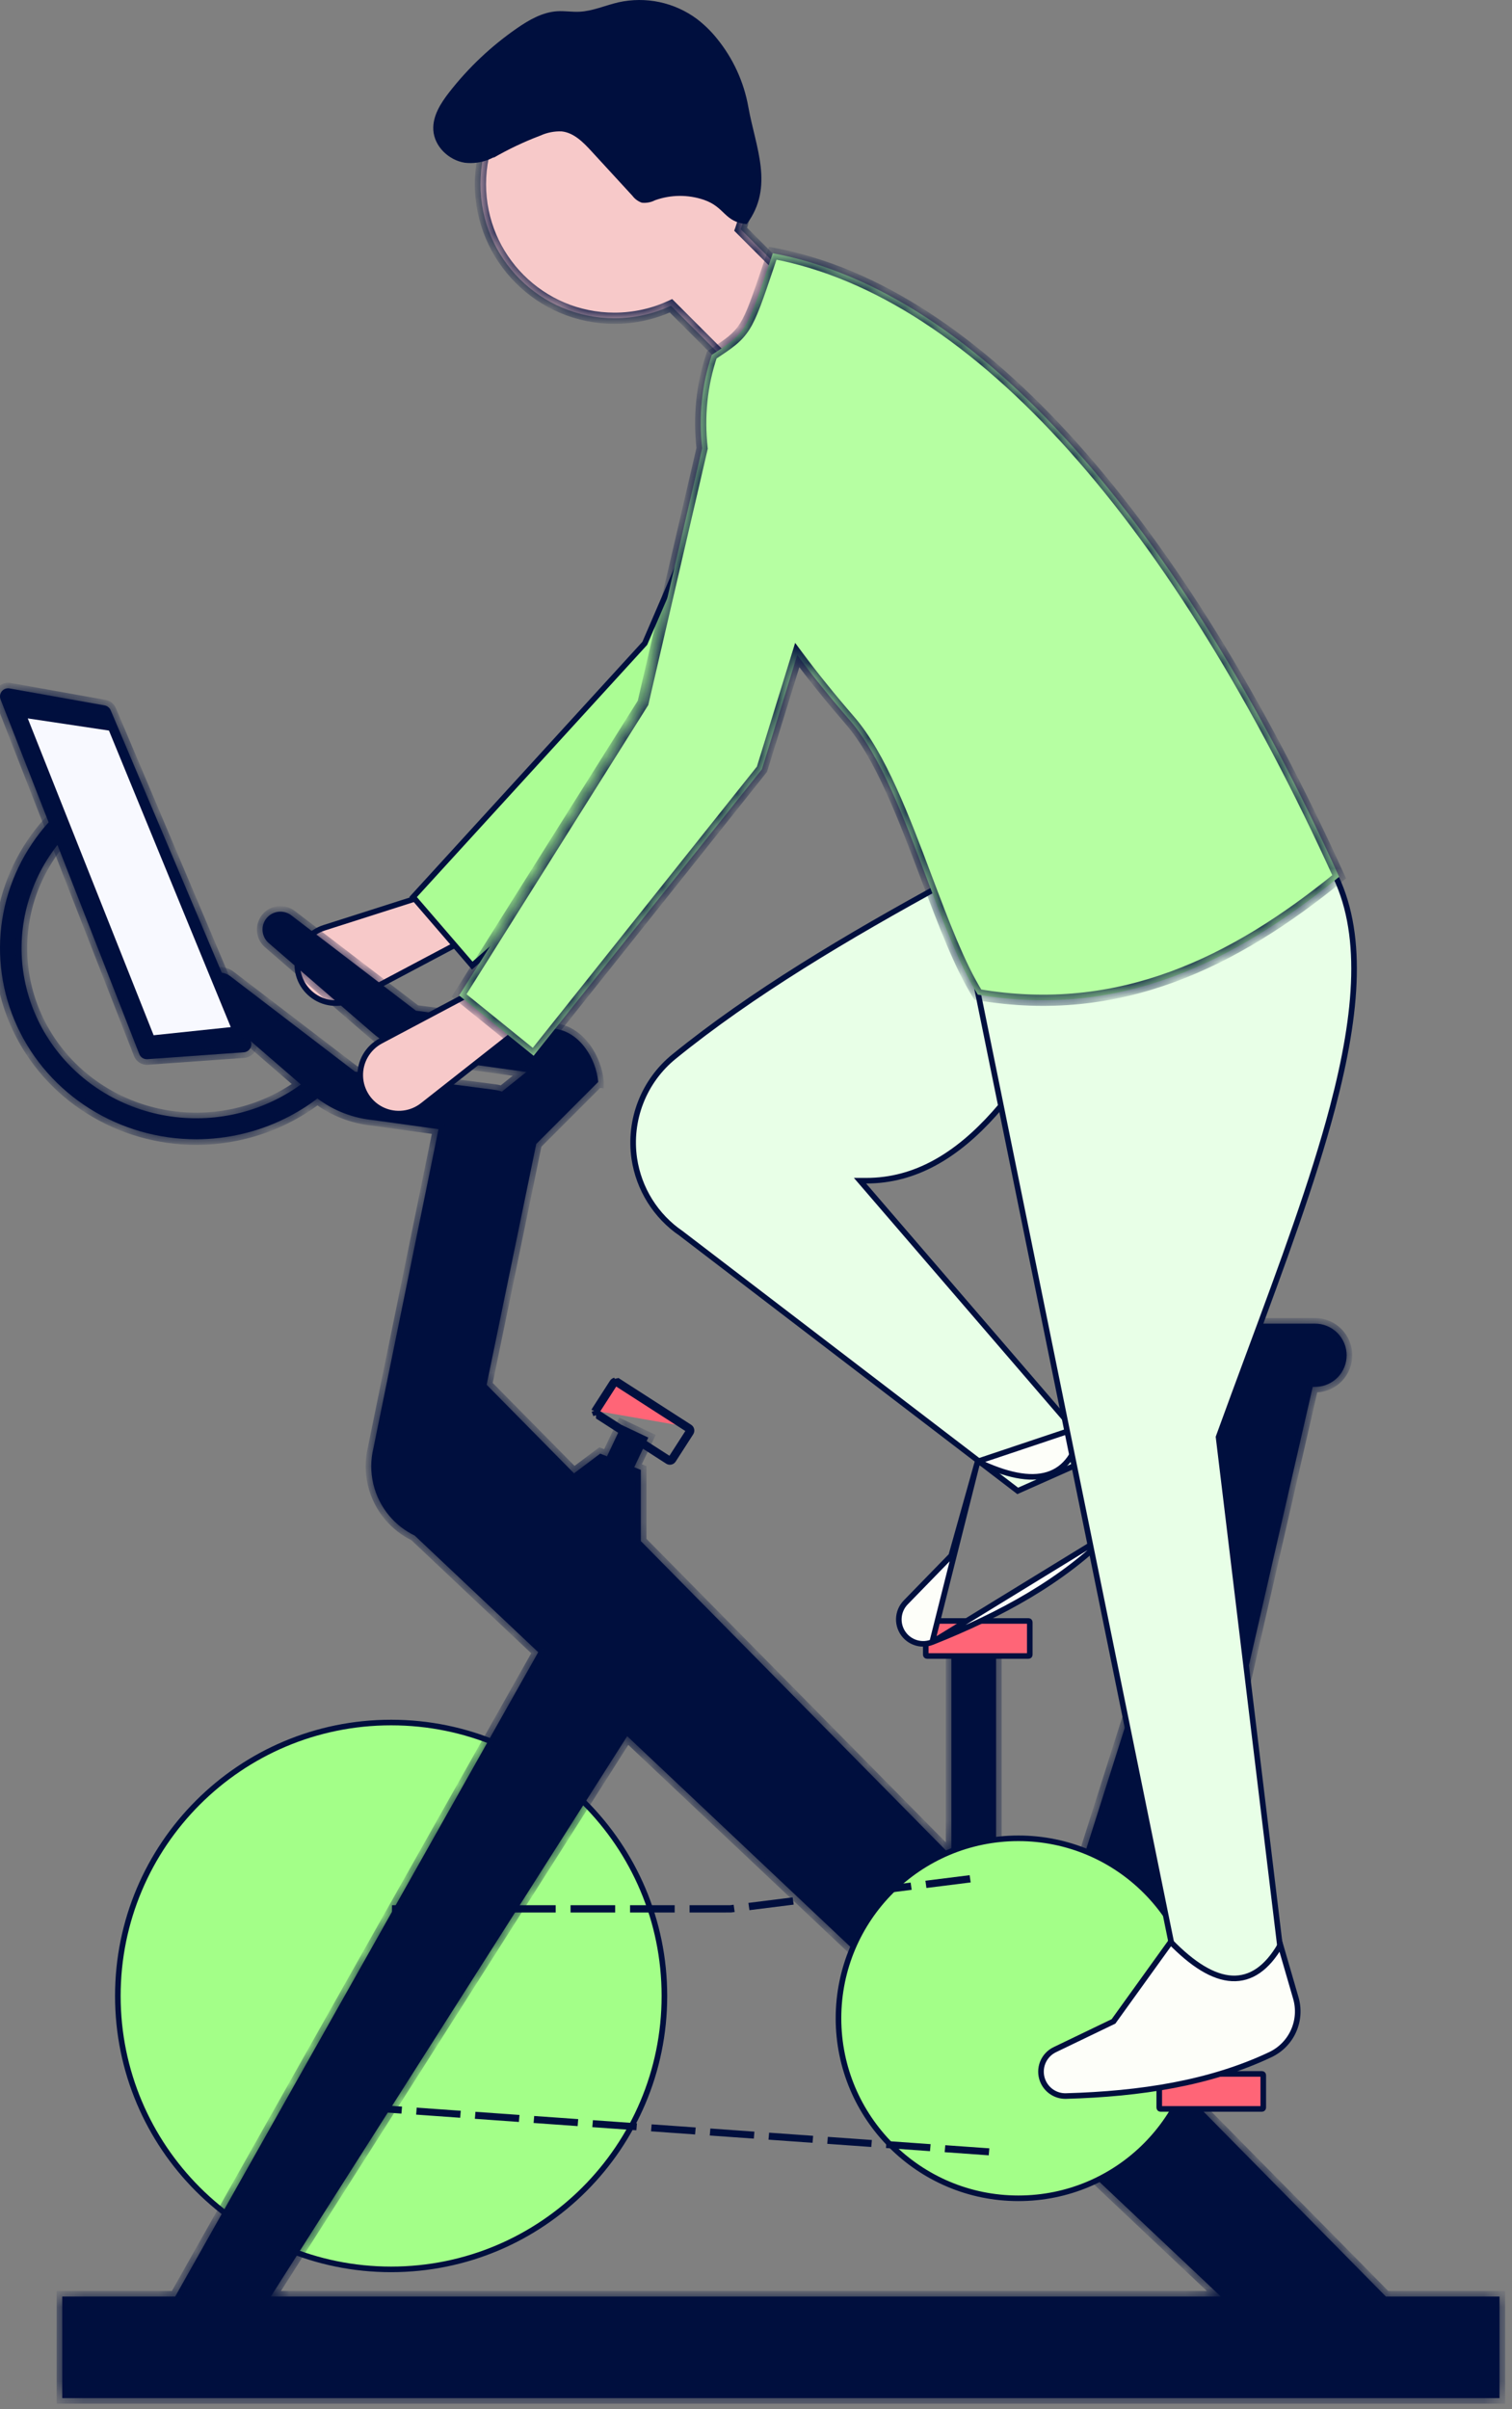 <svg width="81" height="129" viewBox="0 0 81 129" fill="none" xmlns="http://www.w3.org/2000/svg">
<rect x="0" y="0" width="81" height="129" fill="#808080" stroke="none"/>
<path d="M16.096 52.466C16.25 52.82 16.5 53.124 16.818 53.344C17.129 53.559 17.493 53.684 17.871 53.706C18.248 53.728 18.625 53.646 18.959 53.469L24.935 50.302L22.369 48.079L17.364 49.676C16.996 49.793 16.669 50.011 16.419 50.305C16.168 50.599 16.006 50.958 15.949 51.339C15.892 51.721 15.943 52.111 16.096 52.466Z" fill="#F7C9C9" stroke="#000F3E" stroke-width="0.3"/>
<path d="M34.552 34.423L34.542 34.446L34.525 34.465L22.132 48.029L25.299 51.701L39.931 38.9L47.42 24.476C47.698 23.941 47.849 23.35 47.863 22.747C47.876 22.145 47.752 21.548 47.498 21.001C47.245 20.454 46.87 19.973 46.401 19.594C45.933 19.215 45.384 18.948 44.797 18.814C43.899 18.61 42.957 18.726 42.136 19.143C41.314 19.56 40.665 20.251 40.3 21.097L34.552 34.423Z" fill="#ABFD94" stroke="#000F3E" stroke-width="0.3"/>
<path d="M17.276 103.407L17.919 102.41H19.105V101.975H17.682L16.911 103.172L17.276 103.407Z" fill="#2A2745"/>
<path d="M54.267 101.437L54.702 101.425L54.658 99.879L53.125 100.083L53.182 100.514L54.237 100.374L54.267 101.437Z" fill="#2A2745"/>
<path d="M54.601 113.083L55.036 113.071L54.953 110.159L54.518 110.171L54.601 113.083ZM54.49 109.201L54.925 109.189L54.842 106.277L54.407 106.29L54.49 109.201ZM54.38 105.319L54.814 105.307L54.731 102.395L54.296 102.408L54.38 105.319Z" fill="#2A2745"/>
<path d="M55.107 115.587L55.063 114.041L54.629 114.053L54.659 115.116L53.599 115.034L53.565 115.467L55.107 115.587Z" fill="#2A2745"/>
<path d="M12.777 112.298L12.81 111.865L11.873 111.792L12.382 111.001L12.016 110.766L11.112 112.169L12.777 112.298Z" fill="#2A2745"/>
<path d="M12.925 110.158L14.556 107.626L14.191 107.391L12.559 109.922L12.925 110.158ZM15.1 106.783L16.731 104.251L16.366 104.016L14.734 106.547L15.1 106.783Z" fill="#2A2745"/>
<path d="M6.313 106.869C6.313 114.955 12.867 121.509 20.953 121.509C29.038 121.509 35.593 114.955 35.593 106.869C35.593 98.784 29.038 92.229 20.953 92.229C12.867 92.229 6.313 98.784 6.313 106.869Z" fill="#A3FF88" stroke="#000F3E" stroke-width="0.3"/>
<mask id="path-10-inside-1_2239_21" fill="white">
<path fill-rule="evenodd" clip-rule="evenodd" d="M15.27 59.889C13.796 60.616 12.168 60.997 10.515 61C8.491 61 6.51 60.432 4.81 59.363C3.11 58.295 1.763 56.772 0.93 54.977C0.098 53.182 -0.184 51.191 0.118 49.244C0.42 47.297 1.293 45.476 2.632 44L3.498 44.744C2.661 45.667 2.025 46.745 1.628 47.914C1.231 49.083 1.082 50.317 1.189 51.544C1.297 52.77 1.659 53.962 2.253 55.049C2.848 56.135 3.662 57.093 4.648 57.865C5.633 58.636 6.77 59.206 7.988 59.538C9.206 59.87 10.481 59.959 11.735 59.799C12.989 59.639 14.197 59.232 15.286 58.605C15.573 58.44 15.85 58.26 16.117 58.066L11.133 53.756C10.985 53.629 10.88 53.459 10.831 53.27C10.783 53.08 10.793 52.881 10.862 52.698C10.93 52.515 11.053 52.357 11.213 52.246C11.373 52.135 11.564 52.075 11.76 52.075C11.97 52.075 12.174 52.144 12.341 52.272L19.018 57.378L26.493 58.353C26.63 58.371 26.762 58.402 26.889 58.446L28.2 57.397L23.247 56.709C22.025 56.591 20.87 56.096 19.942 55.291L14.396 50.494C14.248 50.366 14.143 50.196 14.094 50.007C14.046 49.818 14.056 49.618 14.124 49.435C14.193 49.252 14.315 49.095 14.476 48.983C14.636 48.872 14.827 48.813 15.022 48.813C15.232 48.813 15.437 48.882 15.604 49.009L22.281 54.115L29.756 55.09C31.043 55.258 31.934 56.658 32.046 57.931V57.931L32.046 57.931L28.727 61.25L26.07 74.144L30.75 78.886L32.155 77.832L32.518 77.978L33.311 76.301L34.729 76.972L33.977 78.561L34.33 78.702V82.514L50.968 99.376V87.599H53.36V100.599H52.175L74.244 122.964H80.331V128.402H3.335V122.964H9.385L28.834 88.463L22.216 82.219C21.701 81.971 21.242 81.617 20.87 81.18C20.449 80.684 20.151 80.097 20 79.464C19.85 78.831 19.851 78.172 20.004 77.54L23.491 60.459L19.985 59.972C18.901 59.867 17.87 59.466 17.004 58.815C16.465 59.226 15.884 59.586 15.27 59.889ZM14.506 122.964H65.406L33.6 92.959L14.506 122.964ZM57.385 101.54L62.822 106.978L70.324 74.26C70.392 74.258 70.461 74.256 70.529 74.253C70.964 74.235 71.375 74.049 71.676 73.734C71.976 73.418 72.143 72.999 72.141 72.564C72.141 72.115 71.962 71.685 71.645 71.368C71.328 71.05 70.898 70.872 70.449 70.872H62.246C62.024 70.872 61.811 70.96 61.654 71.118C61.497 71.275 61.408 71.488 61.408 71.71C61.408 71.99 61.474 72.266 61.6 72.516C61.725 72.766 61.908 72.984 62.133 73.151C62.357 73.318 62.618 73.431 62.894 73.479C63.17 73.528 63.453 73.511 63.721 73.431L64.661 73.149C65.171 73.374 65.694 73.566 66.226 73.723L57.385 101.54Z"/>
</mask>
<path fill-rule="evenodd" clip-rule="evenodd" d="M15.27 59.889C13.796 60.616 12.168 60.997 10.515 61C8.491 61 6.51 60.432 4.81 59.363C3.11 58.295 1.763 56.772 0.93 54.977C0.098 53.182 -0.184 51.191 0.118 49.244C0.42 47.297 1.293 45.476 2.632 44L3.498 44.744C2.661 45.667 2.025 46.745 1.628 47.914C1.231 49.083 1.082 50.317 1.189 51.544C1.297 52.77 1.659 53.962 2.253 55.049C2.848 56.135 3.662 57.093 4.648 57.865C5.633 58.636 6.77 59.206 7.988 59.538C9.206 59.87 10.481 59.959 11.735 59.799C12.989 59.639 14.197 59.232 15.286 58.605C15.573 58.44 15.85 58.26 16.117 58.066L11.133 53.756C10.985 53.629 10.88 53.459 10.831 53.27C10.783 53.08 10.793 52.881 10.862 52.698C10.93 52.515 11.053 52.357 11.213 52.246C11.373 52.135 11.564 52.075 11.76 52.075C11.97 52.075 12.174 52.144 12.341 52.272L19.018 57.378L26.493 58.353C26.63 58.371 26.762 58.402 26.889 58.446L28.2 57.397L23.247 56.709C22.025 56.591 20.87 56.096 19.942 55.291L14.396 50.494C14.248 50.366 14.143 50.196 14.094 50.007C14.046 49.818 14.056 49.618 14.124 49.435C14.193 49.252 14.315 49.095 14.476 48.983C14.636 48.872 14.827 48.813 15.022 48.813C15.232 48.813 15.437 48.882 15.604 49.009L22.281 54.115L29.756 55.09C31.043 55.258 31.934 56.658 32.046 57.931V57.931L32.046 57.931L28.727 61.25L26.07 74.144L30.75 78.886L32.155 77.832L32.518 77.978L33.311 76.301L34.729 76.972L33.977 78.561L34.33 78.702V82.514L50.968 99.376V87.599H53.36V100.599H52.175L74.244 122.964H80.331V128.402H3.335V122.964H9.385L28.834 88.463L22.216 82.219C21.701 81.971 21.242 81.617 20.87 81.18C20.449 80.684 20.151 80.097 20 79.464C19.85 78.831 19.851 78.172 20.004 77.54L23.491 60.459L19.985 59.972C18.901 59.867 17.87 59.466 17.004 58.815C16.465 59.226 15.884 59.586 15.27 59.889ZM14.506 122.964H65.406L33.6 92.959L14.506 122.964ZM57.385 101.54L62.822 106.978L70.324 74.26C70.392 74.258 70.461 74.256 70.529 74.253C70.964 74.235 71.375 74.049 71.676 73.734C71.976 73.418 72.143 72.999 72.141 72.564C72.141 72.115 71.962 71.685 71.645 71.368C71.328 71.05 70.898 70.872 70.449 70.872H62.246C62.024 70.872 61.811 70.96 61.654 71.118C61.497 71.275 61.408 71.488 61.408 71.71C61.408 71.99 61.474 72.266 61.6 72.516C61.725 72.766 61.908 72.984 62.133 73.151C62.357 73.318 62.618 73.431 62.894 73.479C63.17 73.528 63.453 73.511 63.721 73.431L64.661 73.149C65.171 73.374 65.694 73.566 66.226 73.723L57.385 101.54Z" fill="#000F3E"/>
<path d="M10.515 61L10.516 61.3H10.515L10.515 61ZM15.27 59.889L15.402 60.158L15.27 59.889ZM4.81 59.363L4.97 59.109L4.81 59.363ZM2.632 44L2.41 43.798L2.606 43.582L2.828 43.773L2.632 44ZM3.498 44.744L3.694 44.517L3.928 44.718L3.721 44.946L3.498 44.744ZM1.189 51.544L1.488 51.517V51.517L1.189 51.544ZM7.988 59.538L8.067 59.249L7.988 59.538ZM15.286 58.605L15.136 58.345L15.286 58.605ZM16.117 58.066L16.313 57.839L16.599 58.087L16.293 58.309L16.117 58.066ZM11.133 53.756L11.329 53.529L11.329 53.529L11.133 53.756ZM10.862 52.698L10.581 52.593V52.593L10.862 52.698ZM11.213 52.246L11.042 51.999L11.042 51.999L11.213 52.246ZM11.76 52.075L11.76 52.375L11.759 52.375L11.76 52.075ZM12.341 52.272L12.523 52.033L12.523 52.033L12.341 52.272ZM19.018 57.378L18.98 57.675L18.9 57.665L18.836 57.616L19.018 57.378ZM26.493 58.353L26.532 58.055L26.532 58.055L26.493 58.353ZM26.889 58.446L27.076 58.68L26.947 58.784L26.791 58.73L26.889 58.446ZM28.2 57.397L28.241 57.1L28.932 57.196L28.387 57.631L28.2 57.397ZM23.247 56.709L23.276 56.41L23.288 56.412L23.247 56.709ZM19.942 55.291L20.139 55.064L20.139 55.064L19.942 55.291ZM14.396 50.494L14.592 50.267L14.592 50.267L14.396 50.494ZM14.124 49.435L13.843 49.331V49.331L14.124 49.435ZM15.022 48.813L15.023 49.113L15.022 49.113L15.022 48.813ZM15.604 49.009L15.786 48.771L15.786 48.771L15.604 49.009ZM22.281 54.115L22.242 54.413L22.163 54.403L22.099 54.354L22.281 54.115ZM29.756 55.09L29.795 54.793L29.795 54.793L29.756 55.09ZM32.046 57.931L32.345 57.905L32.346 57.918V57.931H32.046ZM32.046 57.931H32.346V58.274L32.006 58.228L32.046 57.931ZM32.046 57.931L31.834 57.719L31.939 57.614L32.086 57.634L32.046 57.931ZM28.727 61.25L28.433 61.189L28.451 61.101L28.515 61.038L28.727 61.25ZM26.07 74.144L25.857 74.354L25.744 74.24L25.776 74.083L26.07 74.144ZM30.75 78.886L30.93 79.126L30.72 79.283L30.536 79.097L30.75 78.886ZM32.155 77.832L31.975 77.592L32.11 77.491L32.267 77.554L32.155 77.832ZM32.518 77.978L32.789 78.106L32.668 78.361L32.406 78.256L32.518 77.978ZM33.311 76.301L33.039 76.173L33.168 75.902L33.439 76.03L33.311 76.301ZM34.729 76.972L34.857 76.701L35.128 76.829L35 77.1L34.729 76.972ZM33.977 78.561L33.866 78.84L33.569 78.721L33.706 78.433L33.977 78.561ZM34.33 78.702L34.441 78.424L34.63 78.499V78.702H34.33ZM34.33 82.514L34.117 82.725L34.03 82.638V82.514H34.33ZM50.968 99.376H51.268V100.107L50.754 99.586L50.968 99.376ZM50.968 87.599H50.668V87.299H50.968V87.599ZM53.36 87.599V87.299H53.66V87.599H53.36ZM53.36 100.599H53.66V100.899H53.36V100.599ZM52.175 100.599L51.962 100.81L51.458 100.299H52.175V100.599ZM74.244 122.964V123.264H74.119L74.031 123.175L74.244 122.964ZM80.331 122.964V122.664H80.631V122.964H80.331ZM80.331 128.402H80.631V128.702H80.331V128.402ZM3.335 128.402V128.702H3.035V128.402H3.335ZM3.335 122.964H3.035V122.664H3.335V122.964ZM9.385 122.964L9.646 123.112L9.56 123.264H9.385V122.964ZM28.834 88.463L29.04 88.245L29.211 88.406L29.096 88.611L28.834 88.463ZM22.216 82.219L22.347 81.949L22.388 81.969L22.422 82.001L22.216 82.219ZM20.87 81.18L20.642 81.374V81.374L20.87 81.18ZM20 79.464L19.709 79.533L20 79.464ZM20.004 77.54L20.298 77.6L20.296 77.611L20.004 77.54ZM23.491 60.459L23.532 60.161L23.849 60.205L23.785 60.519L23.491 60.459ZM19.985 59.972L20.013 59.673L20.026 59.674L19.985 59.972ZM17.004 58.815L16.822 58.577L17.003 58.439L17.184 58.575L17.004 58.815ZM65.406 122.964L65.612 122.746L66.161 123.264H65.406V122.964ZM14.506 122.964V123.264H13.959L14.253 122.803L14.506 122.964ZM33.6 92.959L33.347 92.798L33.542 92.492L33.806 92.741L33.6 92.959ZM62.822 106.978L63.115 107.045L62.993 107.573L62.61 107.19L62.822 106.978ZM57.385 101.54L57.173 101.752L57.044 101.623L57.099 101.449L57.385 101.54ZM70.324 74.26L70.032 74.193L70.084 73.967L70.316 73.96L70.324 74.26ZM70.529 74.253L70.516 73.953L70.516 73.953L70.529 74.253ZM71.676 73.734L71.893 73.941L71.893 73.941L71.676 73.734ZM72.141 72.564L71.841 72.565V72.564H72.141ZM71.645 71.368L71.433 71.58L71.645 71.368ZM61.654 71.118L61.866 71.33V71.33L61.654 71.118ZM61.408 71.71L61.108 71.71V71.71H61.408ZM61.6 72.516L61.332 72.651L61.6 72.516ZM63.721 73.431L63.808 73.718H63.808L63.721 73.431ZM64.661 73.149L64.574 72.862L64.68 72.83L64.782 72.874L64.661 73.149ZM66.226 73.723L66.311 73.436L66.604 73.523L66.512 73.814L66.226 73.723ZM10.515 60.7C12.121 60.697 13.705 60.327 15.137 59.62L15.402 60.158C13.887 60.906 12.214 61.297 10.516 61.3L10.515 60.7ZM4.97 59.109C6.622 60.147 8.547 60.7 10.515 60.7L10.515 61.3C8.435 61.3 6.399 60.716 4.65 59.617L4.97 59.109ZM1.202 54.85C2.01 56.592 3.318 58.071 4.97 59.109L4.65 59.617C2.902 58.518 1.515 56.951 0.658 55.103L1.202 54.85ZM0.414 49.29C0.121 51.178 0.395 53.109 1.202 54.85L0.658 55.103C-0.199 53.255 -0.49 51.204 -0.179 49.198L0.414 49.29ZM2.854 44.202C1.554 45.635 0.707 47.402 0.414 49.29L-0.179 49.198C0.132 47.192 1.032 45.318 2.41 43.798L2.854 44.202ZM3.303 44.972L2.437 44.227L2.828 43.773L3.694 44.517L3.303 44.972ZM1.344 47.817C1.754 46.609 2.412 45.496 3.276 44.543L3.721 44.946C2.911 45.839 2.296 46.881 1.912 48.01L1.344 47.817ZM0.891 51.57C0.779 50.302 0.934 49.025 1.344 47.817L1.912 48.01C1.529 49.14 1.384 50.333 1.488 51.517L0.891 51.57ZM1.99 55.193C1.376 54.07 1.002 52.838 0.891 51.57L1.488 51.517C1.592 52.702 1.942 53.855 2.516 54.905L1.99 55.193ZM4.463 58.101C3.446 57.305 2.604 56.315 1.99 55.193L2.516 54.905C3.091 55.955 3.879 56.882 4.833 57.629L4.463 58.101ZM7.909 59.827C6.653 59.485 5.48 58.898 4.463 58.101L4.833 57.629C5.787 58.375 6.887 58.927 8.067 59.249L7.909 59.827ZM11.773 60.096C10.48 60.262 9.165 60.17 7.909 59.827L8.067 59.249C9.247 59.571 10.482 59.657 11.697 59.501L11.773 60.096ZM15.436 58.865C14.313 59.512 13.067 59.931 11.773 60.096L11.697 59.501C12.912 59.346 14.082 58.953 15.136 58.345L15.436 58.865ZM16.293 58.309C16.018 58.509 15.732 58.694 15.436 58.865L15.136 58.345C15.414 58.185 15.683 58.011 15.94 57.824L16.293 58.309ZM11.329 53.529L16.313 57.839L15.92 58.293L10.937 53.983L11.329 53.529ZM11.122 53.195C11.155 53.325 11.227 53.441 11.329 53.529L10.937 53.983C10.743 53.816 10.604 53.593 10.541 53.344L11.122 53.195ZM11.143 52.803C11.096 52.928 11.089 53.065 11.122 53.195L10.541 53.344C10.477 53.096 10.491 52.833 10.581 52.593L11.143 52.803ZM11.384 52.492C11.274 52.569 11.19 52.677 11.143 52.803L10.581 52.593C10.67 52.353 10.831 52.145 11.042 51.999L11.384 52.492ZM11.759 52.375C11.625 52.375 11.494 52.416 11.384 52.492L11.042 51.999C11.253 51.853 11.504 51.775 11.76 51.775L11.759 52.375ZM12.159 52.51C12.044 52.422 11.904 52.375 11.76 52.375L11.759 51.775C12.035 51.775 12.304 51.866 12.523 52.033L12.159 52.51ZM18.836 57.616L12.159 52.51L12.523 52.033L19.201 57.139L18.836 57.616ZM26.454 58.65L18.98 57.675L19.057 57.08L26.532 58.055L26.454 58.65ZM26.791 58.73C26.682 58.692 26.57 58.665 26.454 58.65L26.532 58.055C26.689 58.076 26.841 58.112 26.987 58.163L26.791 58.73ZM28.387 57.631L27.076 58.68L26.701 58.212L28.013 57.163L28.387 57.631ZM23.288 56.412L28.241 57.1L28.159 57.694L23.206 57.006L23.288 56.412ZM20.139 55.064C21.019 55.828 22.116 56.299 23.276 56.41L23.218 57.008C21.934 56.884 20.72 56.363 19.746 55.517L20.139 55.064ZM14.592 50.267L20.139 55.064L19.746 55.518L14.199 50.721L14.592 50.267ZM14.385 49.932C14.418 50.062 14.49 50.179 14.592 50.267L14.2 50.721C14.005 50.553 13.867 50.33 13.803 50.082L14.385 49.932ZM14.405 49.54C14.359 49.666 14.351 49.803 14.385 49.932L13.803 50.082C13.74 49.833 13.754 49.571 13.843 49.331L14.405 49.54ZM14.647 49.23C14.536 49.306 14.452 49.414 14.405 49.54L13.843 49.331C13.933 49.09 14.094 48.883 14.305 48.737L14.647 49.23ZM15.022 49.113C14.888 49.113 14.757 49.154 14.647 49.23L14.305 48.737C14.516 48.591 14.766 48.513 15.023 48.513L15.022 49.113ZM15.422 49.248C15.307 49.16 15.167 49.113 15.023 49.113L15.022 48.513C15.298 48.513 15.566 48.603 15.786 48.771L15.422 49.248ZM22.099 54.354L15.421 49.247L15.786 48.771L22.463 53.877L22.099 54.354ZM29.717 55.388L22.242 54.413L22.32 53.818L29.795 54.793L29.717 55.388ZM31.747 57.957C31.696 57.376 31.465 56.761 31.102 56.276C30.738 55.792 30.259 55.459 29.717 55.388L29.795 54.793C30.54 54.89 31.15 55.341 31.582 55.916C32.013 56.491 32.284 57.213 32.345 57.905L31.747 57.957ZM31.746 57.931V57.931H32.346V57.931H31.746ZM32.086 57.634L32.086 57.634L32.006 58.228L32.006 58.228L32.086 57.634ZM28.515 61.038L31.834 57.719L32.258 58.143L28.939 61.462L28.515 61.038ZM25.776 74.083L28.433 61.189L29.021 61.31L26.364 74.204L25.776 74.083ZM30.536 79.097L25.857 74.354L26.284 73.933L30.963 78.675L30.536 79.097ZM32.335 78.072L30.93 79.126L30.57 78.646L31.975 77.592L32.335 78.072ZM32.406 78.256L32.044 78.111L32.267 77.554L32.629 77.699L32.406 78.256ZM32.246 77.849L33.039 76.173L33.582 76.43L32.789 78.106L32.246 77.849ZM33.439 76.03L34.857 76.701L34.6 77.243L33.182 76.573L33.439 76.03ZM35 77.1L34.248 78.689L33.706 78.433L34.458 76.844L35 77.1ZM34.219 78.981L33.866 78.84L34.088 78.283L34.441 78.424L34.219 78.981ZM34.03 82.514V78.702H34.63V82.514H34.03ZM50.754 99.586L34.117 82.725L34.544 82.304L51.181 99.165L50.754 99.586ZM51.268 87.599V99.376H50.668V87.599H51.268ZM53.36 87.899H50.968V87.299H53.36V87.899ZM53.06 100.599V87.599H53.66V100.599H53.06ZM52.175 100.299H53.36V100.899H52.175V100.299ZM74.031 123.175L51.962 100.81L52.389 100.388L74.458 122.754L74.031 123.175ZM80.331 123.264H74.244V122.664H80.331V123.264ZM80.031 128.402V122.964H80.631V128.402H80.031ZM3.335 128.102H80.331V128.702H3.335V128.102ZM3.635 122.964V128.402H3.035V122.964H3.635ZM9.385 123.264H3.335V122.664H9.385V123.264ZM29.096 88.611L9.646 123.112L9.123 122.817L28.573 88.316L29.096 88.611ZM22.422 82.001L29.04 88.245L28.628 88.681L22.01 82.438L22.422 82.001ZM21.099 80.985C21.444 81.391 21.869 81.719 22.347 81.949L22.086 82.49C21.533 82.223 21.041 81.843 20.642 81.374L21.099 80.985ZM20.292 79.394C20.432 79.981 20.708 80.526 21.099 80.985L20.642 81.374C20.19 80.843 19.87 80.212 19.709 79.533L20.292 79.394ZM20.296 77.611C20.154 78.197 20.152 78.808 20.292 79.394L19.709 79.533C19.547 78.855 19.548 78.147 19.712 77.469L20.296 77.611ZM23.785 60.519L20.298 77.6L19.71 77.48L23.197 60.399L23.785 60.519ZM20.026 59.674L23.532 60.161L23.45 60.756L19.943 60.269L20.026 59.674ZM17.184 58.575C18.006 59.193 18.985 59.574 20.013 59.673L19.956 60.27C18.817 60.16 17.734 59.739 16.824 59.055L17.184 58.575ZM15.137 59.62C15.734 59.325 16.299 58.976 16.822 58.577L17.186 59.054C16.631 59.476 16.034 59.846 15.402 60.158L15.137 59.62ZM65.406 123.264H14.506V122.664H65.406V123.264ZM33.806 92.741L65.612 122.746L65.2 123.182L33.394 93.177L33.806 92.741ZM14.253 122.803L33.347 92.798L33.853 93.12L14.759 123.125L14.253 122.803ZM62.61 107.19L57.173 101.752L57.597 101.328L63.034 106.766L62.61 107.19ZM70.617 74.327L63.115 107.045L62.53 106.911L70.032 74.193L70.617 74.327ZM70.542 74.553C70.472 74.556 70.402 74.558 70.333 74.56L70.316 73.96C70.383 73.959 70.449 73.956 70.516 73.953L70.542 74.553ZM71.893 73.941C71.538 74.312 71.054 74.531 70.541 74.553L70.516 73.953C70.874 73.939 71.212 73.785 71.459 73.527L71.893 73.941ZM72.441 72.562C72.443 73.075 72.247 73.569 71.893 73.941L71.459 73.527C71.706 73.268 71.843 72.923 71.841 72.565L72.441 72.562ZM71.857 71.156C72.231 71.529 72.441 72.035 72.441 72.564H71.841C71.841 72.195 71.694 71.841 71.433 71.58L71.857 71.156ZM70.449 70.572C70.978 70.572 71.484 70.782 71.857 71.156L71.433 71.58C71.172 71.319 70.818 71.172 70.449 71.172V70.572ZM62.246 70.572H70.449V71.172H62.246V70.572ZM61.442 70.905C61.655 70.692 61.944 70.572 62.246 70.572V71.172C62.103 71.172 61.967 71.229 61.866 71.33L61.442 70.905ZM61.108 71.71C61.108 71.408 61.228 71.119 61.442 70.905L61.866 71.33C61.765 71.43 61.709 71.567 61.709 71.71H61.108ZM61.332 72.651C61.185 72.359 61.108 72.037 61.108 71.71L61.709 71.71C61.709 71.943 61.763 72.173 61.868 72.382L61.332 72.651ZM61.954 73.392C61.691 73.197 61.478 72.943 61.332 72.651L61.868 72.382C61.972 72.59 62.125 72.771 62.312 72.91L61.954 73.392ZM62.842 73.775C62.52 73.718 62.216 73.587 61.954 73.392L62.312 72.91C62.499 73.05 62.716 73.143 62.946 73.184L62.842 73.775ZM63.808 73.718C63.495 73.812 63.164 73.831 62.842 73.775L62.946 73.184C63.176 73.224 63.412 73.21 63.635 73.143L63.808 73.718ZM64.747 73.436L63.808 73.718L63.635 73.143L64.574 72.862L64.747 73.436ZM66.14 74.011C65.596 73.85 65.062 73.653 64.54 73.423L64.782 72.874C65.28 73.094 65.791 73.281 66.311 73.436L66.14 74.011ZM57.099 101.449L65.94 73.632L66.512 73.814L57.671 101.631L57.099 101.449Z" fill="#000F3E" mask="url(#path-10-inside-1_2239_21)"/>
<mask id="path-12-inside-2_2239_21" fill="white">
<path d="M7.896 56.712L13.06 56.343C13.129 56.338 13.196 56.317 13.255 56.281C13.314 56.245 13.364 56.195 13.4 56.136C13.436 56.077 13.457 56.011 13.463 55.941C13.468 55.873 13.456 55.803 13.429 55.739L5.929 38.029C5.9 37.962 5.856 37.904 5.799 37.859C5.743 37.814 5.676 37.783 5.604 37.77L0.511 36.861C0.435 36.847 0.357 36.854 0.284 36.881C0.212 36.908 0.147 36.953 0.098 37.013C0.049 37.073 0.017 37.145 0.005 37.221C-0.007 37.297 0.001 37.376 0.03 37.448L7.46 56.437C7.494 56.523 7.554 56.596 7.633 56.646C7.711 56.695 7.803 56.718 7.896 56.712Z"/>
</mask>
<path d="M7.896 56.712L13.06 56.343C13.129 56.338 13.196 56.317 13.255 56.281C13.314 56.245 13.364 56.195 13.4 56.136C13.436 56.077 13.457 56.011 13.463 55.941C13.468 55.873 13.456 55.803 13.429 55.739L5.929 38.029C5.9 37.962 5.856 37.904 5.799 37.859C5.743 37.814 5.676 37.783 5.604 37.77L0.511 36.861C0.435 36.847 0.357 36.854 0.284 36.881C0.212 36.908 0.147 36.953 0.098 37.013C0.049 37.073 0.017 37.145 0.005 37.221C-0.007 37.297 0.001 37.376 0.03 37.448L7.46 56.437C7.494 56.523 7.554 56.596 7.633 56.646C7.711 56.695 7.803 56.718 7.896 56.712Z" fill="#000F3E"/>
<path d="M7.896 56.712L7.917 57.011H7.917L7.896 56.712ZM13.06 56.343L13.081 56.642H13.081L13.06 56.343ZM13.429 55.739L13.706 55.623L13.706 55.623L13.429 55.739ZM5.929 38.029L5.652 38.146L5.652 38.146L5.929 38.029ZM5.604 37.77L5.657 37.475L5.657 37.475L5.604 37.77ZM0.511 36.861L0.458 37.156L0.458 37.156L0.511 36.861ZM0.03 37.448L0.309 37.338V37.338L0.03 37.448ZM7.46 56.437L7.739 56.327L7.739 56.327L7.46 56.437ZM7.875 56.413L13.039 56.044L13.081 56.642L7.917 57.011L7.875 56.413ZM13.039 56.044C13.06 56.042 13.081 56.036 13.099 56.025L13.411 56.537C13.311 56.598 13.198 56.634 13.081 56.642L13.039 56.044ZM13.099 56.025C13.117 56.013 13.133 55.998 13.144 55.98L13.656 56.293C13.595 56.393 13.511 56.476 13.411 56.537L13.099 56.025ZM13.144 55.98C13.155 55.961 13.162 55.941 13.164 55.919L13.762 55.964C13.753 56.08 13.717 56.193 13.656 56.293L13.144 55.98ZM13.164 55.919C13.165 55.898 13.162 55.876 13.153 55.856L13.706 55.623C13.751 55.73 13.771 55.847 13.762 55.964L13.164 55.919ZM13.153 55.856L5.652 38.146L6.205 37.912L13.706 55.623L13.153 55.856ZM5.652 38.146C5.644 38.126 5.63 38.107 5.612 38.093L5.986 37.624C6.082 37.7 6.157 37.8 6.205 37.912L5.652 38.146ZM5.612 38.093C5.595 38.079 5.574 38.07 5.552 38.066L5.657 37.475C5.778 37.497 5.891 37.548 5.986 37.624L5.612 38.093ZM5.552 38.066L0.458 37.156L0.564 36.566L5.657 37.475L5.552 38.066ZM0.458 37.156C0.435 37.152 0.41 37.154 0.388 37.163L0.18 36.6C0.303 36.554 0.435 36.543 0.564 36.566L0.458 37.156ZM0.388 37.163C0.365 37.171 0.346 37.185 0.33 37.204L-0.134 36.823C-0.051 36.722 0.058 36.645 0.18 36.6L0.388 37.163ZM0.33 37.204C0.315 37.222 0.305 37.244 0.301 37.268L-0.291 37.174C-0.271 37.045 -0.216 36.924 -0.134 36.823L0.33 37.204ZM0.301 37.268C0.298 37.292 0.3 37.316 0.309 37.338L-0.25 37.557C-0.297 37.435 -0.312 37.303 -0.291 37.174L0.301 37.268ZM0.309 37.338L7.739 56.327L7.181 56.546L-0.25 37.557L0.309 37.338ZM7.739 56.327C7.75 56.354 7.769 56.377 7.793 56.392L7.473 56.9C7.34 56.816 7.238 56.692 7.181 56.546L7.739 56.327ZM7.793 56.392C7.817 56.407 7.846 56.415 7.875 56.413L7.917 57.011C7.761 57.022 7.605 56.983 7.473 56.9L7.793 56.392Z" fill="#000F3E" mask="url(#path-12-inside-2_2239_21)"/>
<path d="M44.919 108.065C44.919 113.388 49.234 117.703 54.557 117.703C59.88 117.703 64.195 113.388 64.195 108.065C64.195 102.743 59.88 98.428 54.557 98.428C49.234 98.428 44.919 102.743 44.919 108.065Z" fill="#A3FF88" stroke="#000F3E" stroke-width="0.3"/>
<path d="M67.655 111.063C67.643 111.05 67.626 111.043 67.608 111.043L62.17 111.043C62.152 111.043 62.135 111.05 62.123 111.063C62.11 111.075 62.103 111.093 62.103 111.11V112.85C62.103 112.868 62.11 112.885 62.123 112.898C62.135 112.911 62.152 112.918 62.17 112.918C62.17 112.918 62.17 112.918 62.17 112.918H67.608C67.608 112.918 67.608 112.918 67.608 112.918C67.626 112.918 67.643 112.911 67.655 112.898C67.668 112.885 67.675 112.868 67.675 112.85L67.675 111.11C67.675 111.093 67.668 111.075 67.655 111.063Z" fill="#FF6577" stroke="#000F3E" stroke-width="0.3"/>
<path d="M55.148 86.811C55.135 86.799 55.118 86.791 55.1 86.791L49.662 86.791C49.645 86.791 49.627 86.799 49.615 86.811C49.602 86.824 49.595 86.841 49.595 86.859V88.599C49.595 88.617 49.602 88.634 49.615 88.647C49.627 88.659 49.644 88.666 49.662 88.666C49.662 88.666 49.662 88.666 49.663 88.666H55.1C55.1 88.666 55.1 88.666 55.1 88.666C55.118 88.666 55.135 88.659 55.148 88.647C55.16 88.634 55.167 88.617 55.167 88.599L55.167 86.859C55.167 86.841 55.16 86.824 55.148 86.811Z" fill="#FF6577" stroke="#000F3E" stroke-width="0.3"/>
<path d="M31.863 75.471L32.804 74.008M31.863 75.471L31.989 75.552M31.863 75.471C31.85 75.491 31.841 75.512 31.835 75.534M31.863 75.471L31.989 75.552L31.989 75.552M32.804 74.008L33.105 73.942L36.946 76.413M32.804 74.008C32.819 73.984 32.839 73.963 32.863 73.947M32.804 74.008L32.863 73.947M31.989 75.552L32.93 74.089L32.93 74.089C32.935 74.081 32.941 74.075 32.948 74.07C32.956 74.065 32.964 74.061 32.972 74.059L32.973 74.059C32.978 74.058 32.983 74.058 32.988 74.058L32.987 73.908L32.987 74.058C33 74.058 33.012 74.061 33.023 74.068L33.023 74.069L36.865 76.539L36.946 76.413M31.989 75.552C31.979 75.567 31.976 75.586 31.98 75.603L31.952 75.609M36.946 76.413L36.865 76.539L36.865 76.539C36.88 76.549 36.891 76.564 36.894 76.582C36.898 76.599 36.895 76.618 36.885 76.633L36.885 76.633L37.011 76.714M36.946 76.413C36.995 76.444 37.029 76.494 37.041 76.55C37.053 76.606 37.043 76.665 37.011 76.714M31.835 75.534L31.928 75.772L31.928 75.772M31.835 75.534L31.952 75.609M31.835 75.534L31.928 75.772L31.928 75.772H31.928M31.952 75.609L31.98 75.603C31.983 75.62 31.993 75.634 32.007 75.644M31.952 75.609L32.007 75.644M32.007 75.644L32.009 75.645L35.851 78.116L35.77 78.243M32.007 75.644C32.007 75.644 32.008 75.645 32.009 75.646C32.009 75.646 32.009 75.646 32.009 75.646L31.928 75.772M35.77 78.243L35.851 78.116L35.851 78.116C35.866 78.126 35.884 78.129 35.902 78.125C35.919 78.122 35.934 78.111 35.944 78.096M35.77 78.243C35.818 78.274 35.877 78.284 35.934 78.272C35.99 78.26 36.039 78.226 36.07 78.177M35.77 78.243L32.078 75.868V75.772V75.772H31.928M35.944 78.096L36.885 76.633L37.011 76.714M35.944 78.096L36.07 78.177M35.944 78.096L35.944 78.096L36.07 78.177M37.011 76.714L36.07 78.177M32.863 73.947C32.886 73.93 32.913 73.919 32.941 73.913L32.863 73.947Z" fill="#FF6577" stroke="#000F3E" stroke-width="0.3"/>
<path d="M12.362 54.995L8.23 55.43L1.487 38.465L5.837 39.117L12.362 54.995Z" fill="#F8F9FF"/>
<path d="M21 102.402H23.391V102.01H21V102.402ZM24.188 102.402H26.579V102.01H24.188V102.402ZM27.377 102.402H29.768V102.01H27.377L27.377 102.402ZM30.565 102.402H32.956V102.01H30.565V102.402ZM33.753 102.402H36.144V102.01H33.753V102.402ZM36.941 102.402L39.157 102.4L39.358 102.375L39.303 101.986L39.115 102.01H36.941V102.402ZM40.148 102.276L42.519 101.979L42.464 101.59L40.093 101.887L40.148 102.276ZM43.309 101.88L45.679 101.583L45.624 101.194L43.254 101.491L43.309 101.88ZM46.469 101.484L48.84 101.187L48.785 100.798L46.414 101.095L46.469 101.484ZM49.63 101.088L52 100.791L51.945 100.402L49.575 100.699L49.63 101.088Z" fill="#000F3E"/>
<path d="M52.968 115.402L53 115.027L50.64 114.86L50.608 115.234L52.968 115.402ZM49.822 115.179L49.854 114.804L47.494 114.636L47.462 115.011L49.822 115.179ZM46.676 114.955L46.708 114.581L44.348 114.413L44.316 114.787L46.676 114.955ZM43.529 114.732L43.561 114.357L41.202 114.189L41.17 114.564L43.529 114.732ZM40.383 114.508L40.415 114.134L38.055 113.966L38.023 114.341L40.383 114.508ZM37.237 114.285L37.269 113.91L34.909 113.743L34.877 114.117L37.237 114.285ZM34.091 114.061L34.123 113.687L31.763 113.519L31.731 113.894L34.091 114.061ZM30.945 113.838L30.976 113.463L28.617 113.296L28.585 113.67L30.945 113.838ZM27.798 113.615L27.83 113.24L25.47 113.072L25.439 113.447L27.798 113.615ZM24.652 113.391L24.684 113.016L22.324 112.849L22.293 113.223L24.652 113.391ZM21.506 113.168L21.538 112.793L19.178 112.625L19.146 113L21.506 113.168ZM18.36 112.944L18.391 112.57L16.032 112.402L16 112.777L18.36 112.944Z" fill="#000F3E"/>
<path d="M19.646 58.708C19.86 59.029 20.16 59.284 20.512 59.443C20.856 59.599 21.237 59.658 21.613 59.612C21.988 59.567 22.344 59.419 22.642 59.185L27.957 55.005L25.038 53.275L20.396 55.736C20.055 55.917 19.772 56.19 19.578 56.524C19.384 56.858 19.288 57.24 19.3 57.626C19.312 58.012 19.432 58.386 19.646 58.708Z" fill="#F7C9C9" stroke="#000F3E" stroke-width="0.3"/>
<path d="M53.268 59.623C55.237 57.419 56.96 54.385 58.597 51.04L50.754 47.224C45.34 50.172 40.243 53.214 36.119 56.564L36.119 56.564C35.318 57.211 34.7 58.056 34.325 59.015C33.95 59.974 33.831 61.013 33.98 62.032C34.1 62.838 34.384 63.61 34.816 64.3C35.248 64.991 35.819 65.584 36.491 66.044L36.491 66.043L36.498 66.048L54.52 79.827L58.755 77.945L46.286 63.466L46.072 63.218L46.4 63.218C49.041 63.223 51.274 61.856 53.268 59.623Z" fill="#E8FFE7" stroke="#000F3E" stroke-width="0.3"/>
<path d="M59.457 82.09L59.456 82.09C56.951 84.629 53.645 86.451 49.939 87.924L59.457 82.09ZM59.457 82.09C59.886 81.657 60.146 81.086 60.191 80.478C60.237 79.871 60.064 79.267 59.705 78.775L57.95 76.383M59.457 82.09L57.95 76.383M52.373 78.251L50.967 83.261L50.956 83.298L50.93 83.325L48.521 85.798C48.292 86.033 48.16 86.346 48.151 86.674C48.142 87.001 48.257 87.321 48.472 87.568L48.472 87.568C48.65 87.772 48.886 87.915 49.149 87.979C49.411 88.043 49.687 88.024 49.938 87.924L52.373 78.251ZM52.373 78.251C53.872 78.969 55.155 79.26 56.132 78.955C57.088 78.656 57.701 77.807 57.95 76.383M52.373 78.251L57.95 76.383" fill="#FDFEF9" stroke="#000F3E" stroke-width="0.3"/>
<path d="M65.284 76.98L65.28 76.945L65.292 76.911C65.842 75.395 66.395 73.904 66.936 72.444C68.699 67.69 70.342 63.259 71.388 59.294C72.742 54.164 73.081 49.862 71.424 46.677L52.175 52.107L63.124 105.86L68.829 106.335L65.284 76.98Z" fill="#E8FFE7" stroke="#000F3E" stroke-width="0.3"/>
<mask id="path-25-inside-3_2239_21" fill="white">
<path fill-rule="evenodd" clip-rule="evenodd" d="M25.739 9.863C25.739 13.827 28.952 17.041 32.916 17.041C33.998 17.041 35.025 16.801 35.945 16.372L41.507 21.934L46.074 18.672L39.678 12.276C39.947 11.522 40.094 10.709 40.094 9.863C40.094 5.899 36.88 2.685 32.916 2.685C28.952 2.685 25.739 5.899 25.739 9.863Z"/>
</mask>
<path fill-rule="evenodd" clip-rule="evenodd" d="M25.739 9.863C25.739 13.827 28.952 17.041 32.916 17.041C33.998 17.041 35.025 16.801 35.945 16.372L41.507 21.934L46.074 18.672L39.678 12.276C39.947 11.522 40.094 10.709 40.094 9.863C40.094 5.899 36.88 2.685 32.916 2.685C28.952 2.685 25.739 5.899 25.739 9.863Z" fill="#F7C9C9"/>
<path d="M35.945 16.372L35.818 16.1L36.008 16.012L36.157 16.16L35.945 16.372ZM41.507 21.934L41.681 22.178L41.474 22.326L41.294 22.146L41.507 21.934ZM46.074 18.672L46.286 18.459L46.537 18.71L46.249 18.916L46.074 18.672ZM39.678 12.276L39.466 12.488L39.332 12.354L39.396 12.175L39.678 12.276ZM32.916 17.34C28.786 17.34 25.439 13.993 25.439 9.863H26.039C26.039 13.661 29.118 16.741 32.916 16.741V17.34ZM36.071 16.644C35.112 17.091 34.043 17.34 32.916 17.34V16.741C33.954 16.741 34.937 16.511 35.818 16.1L36.071 16.644ZM41.294 22.146L35.733 16.584L36.157 16.16L41.719 21.722L41.294 22.146ZM46.249 18.916L41.681 22.178L41.332 21.69L45.9 18.427L46.249 18.916ZM39.89 12.063L46.286 18.459L45.862 18.884L39.466 12.488L39.89 12.063ZM40.394 9.863C40.394 10.744 40.241 11.591 39.961 12.376L39.396 12.175C39.653 11.453 39.794 10.675 39.794 9.863H40.394ZM32.916 2.385C37.046 2.385 40.394 5.733 40.394 9.863H39.794C39.794 6.064 36.715 2.985 32.916 2.985V2.385ZM25.439 9.863C25.439 5.733 28.786 2.385 32.916 2.385V2.985C29.118 2.985 26.039 6.064 26.039 9.863H25.439Z" fill="#000F3E" mask="url(#path-25-inside-3_2239_21)"/>
<path d="M68.051 110.013L68.051 110.013C68.602 109.754 69.043 109.307 69.294 108.751C69.545 108.196 69.59 107.57 69.421 106.985C69.421 106.985 69.421 106.985 69.421 106.984L68.594 104.136C67.871 105.388 67.004 105.975 66.004 105.928C64.981 105.879 63.876 105.166 62.715 103.977L59.674 108.201L59.652 108.232L59.618 108.248L56.507 109.745C56.211 109.887 55.98 110.135 55.859 110.44C55.738 110.745 55.736 111.084 55.854 111.391L55.854 111.391C55.951 111.643 56.124 111.859 56.348 112.009C56.573 112.159 56.839 112.236 57.109 112.228C61.096 112.116 64.826 111.538 68.051 110.013Z" fill="#FDFEF9" stroke="#000F3E" stroke-width="0.3"/>
<mask id="path-28-inside-4_2239_21" fill="white">
<path fill-rule="evenodd" clip-rule="evenodd" d="M52.383 53.255C59.956 54.554 66.107 51.537 71.74 46.947C63.177 28.099 52.465 15.608 41.399 13.56C41.324 13.782 41.253 13.991 41.186 14.19C39.989 17.738 39.968 17.8 38.136 18.998C37.587 20.622 37.426 22.289 37.613 24.004L34.447 37.633L24.596 53.3L28.587 56.529L40.819 41.187L42.709 35.075C43.559 36.22 44.502 37.386 45.531 38.573C47.174 40.469 48.43 43.802 49.633 46.992C50.533 49.38 51.403 51.688 52.383 53.255Z"/>
</mask>
<path fill-rule="evenodd" clip-rule="evenodd" d="M52.383 53.255C59.956 54.554 66.107 51.537 71.74 46.947C63.177 28.099 52.465 15.608 41.399 13.56C41.324 13.782 41.253 13.991 41.186 14.19C39.989 17.738 39.968 17.8 38.136 18.998C37.587 20.622 37.426 22.289 37.613 24.004L34.447 37.633L24.596 53.3L28.587 56.529L40.819 41.187L42.709 35.075C43.559 36.22 44.502 37.386 45.531 38.573C47.174 40.469 48.43 43.802 49.633 46.992C50.533 49.38 51.403 51.688 52.383 53.255Z" fill="#B6FFA2"/>
<path d="M71.74 46.947L72.013 46.823L72.109 47.033L71.93 47.179L71.74 46.947ZM52.383 53.255L52.332 53.55L52.199 53.528L52.128 53.414L52.383 53.255ZM41.399 13.56L41.114 13.464L41.198 13.218L41.453 13.265L41.399 13.56ZM41.186 14.19L41.47 14.286V14.286L41.186 14.19ZM38.136 18.998L37.852 18.902L37.885 18.803L37.972 18.747L38.136 18.998ZM37.613 24.004L37.911 23.971L37.917 24.022L37.905 24.072L37.613 24.004ZM34.447 37.633L34.74 37.701L34.728 37.751L34.701 37.793L34.447 37.633ZM24.596 53.3L24.407 53.534L24.2 53.366L24.342 53.141L24.596 53.3ZM28.587 56.529L28.821 56.716L28.633 56.952L28.398 56.762L28.587 56.529ZM40.819 41.187L41.105 41.276L41.089 41.33L41.053 41.374L40.819 41.187ZM42.709 35.075L42.422 34.986L42.597 34.421L42.95 34.896L42.709 35.075ZM45.531 38.573L45.758 38.377L45.531 38.573ZM49.633 46.992L49.352 47.098L49.633 46.992ZM71.93 47.179C66.265 51.796 60.027 54.871 52.332 53.55L52.433 52.959C59.885 54.238 65.95 51.279 71.551 46.714L71.93 47.179ZM41.453 13.265C47.076 14.306 52.576 17.992 57.732 23.753C62.89 29.518 67.724 37.381 72.013 46.823L71.467 47.071C67.194 37.665 62.39 29.859 57.285 24.154C52.177 18.446 46.787 14.862 41.344 13.855L41.453 13.265ZM40.902 14.094C40.969 13.895 41.039 13.686 41.114 13.464L41.683 13.656C41.608 13.878 41.537 14.087 41.47 14.286L40.902 14.094ZM37.972 18.747C38.896 18.143 39.302 17.86 39.646 17.315C40.005 16.745 40.297 15.887 40.902 14.094L41.47 14.286C40.878 16.041 40.561 16.988 40.153 17.635C39.729 18.308 39.209 18.655 38.3 19.249L37.972 18.747ZM37.315 24.037C37.123 22.281 37.288 20.57 37.852 18.902L38.42 19.094C37.886 20.674 37.729 22.297 37.911 23.971L37.315 24.037ZM34.155 37.566L37.321 23.936L37.905 24.072L34.74 37.701L34.155 37.566ZM24.342 53.141L34.194 37.474L34.701 37.793L24.85 53.46L24.342 53.141ZM28.398 56.762L24.407 53.534L24.785 53.067L28.776 56.295L28.398 56.762ZM41.053 41.374L28.821 56.716L28.352 56.342L40.584 41L41.053 41.374ZM42.995 35.163L41.105 41.276L40.532 41.098L42.422 34.986L42.995 35.163ZM45.304 38.77C44.272 37.578 43.323 36.406 42.468 35.253L42.95 34.896C43.794 36.035 44.733 37.194 45.758 38.377L45.304 38.77ZM49.352 47.098C48.75 45.501 48.139 43.88 47.474 42.422C46.808 40.961 46.098 39.685 45.304 38.77L45.758 38.377C46.608 39.357 47.347 40.695 48.02 42.173C48.695 43.653 49.313 45.293 49.913 46.886L49.352 47.098ZM52.128 53.414C51.129 51.816 50.248 49.475 49.352 47.098L49.913 46.886C50.818 49.285 51.677 51.56 52.637 53.095L52.128 53.414Z" fill="#000F3E" mask="url(#path-28-inside-4_2239_21)"/>
<path d="M27.235 7.781C26.954 8.118 26.594 8.38 26.186 8.542C25.779 8.705 25.338 8.764 24.902 8.714C24.038 8.579 23.269 7.842 23.214 6.969C23.166 6.216 23.609 5.524 24.074 4.929C25.099 3.617 26.317 2.467 27.686 1.519C28.339 1.067 29.059 0.651 29.852 0.602C30.244 0.578 30.637 0.646 31.03 0.629C31.751 0.598 32.428 0.285 33.132 0.124C33.855 -0.037 34.604 -0.041 35.328 0.112C36.053 0.266 36.736 0.573 37.332 1.014C37.729 1.317 38.088 1.667 38.401 2.056C39.268 3.117 39.85 4.381 40.09 5.73C40.469 7.867 41.5 10 40 12C38.795 11.887 38.852 11.092 37.707 10.699C36.858 10.411 35.935 10.419 35.091 10.722C34.874 10.834 34.629 10.88 34.385 10.854C34.185 10.784 34.009 10.655 33.881 10.485L31.691 8.103C31.246 7.618 30.74 7.102 30.085 7.035C29.694 7.021 29.305 7.098 28.948 7.26C28.071 7.592 27.222 7.995 26.41 8.466" fill="#000F3E"/>
</svg>
